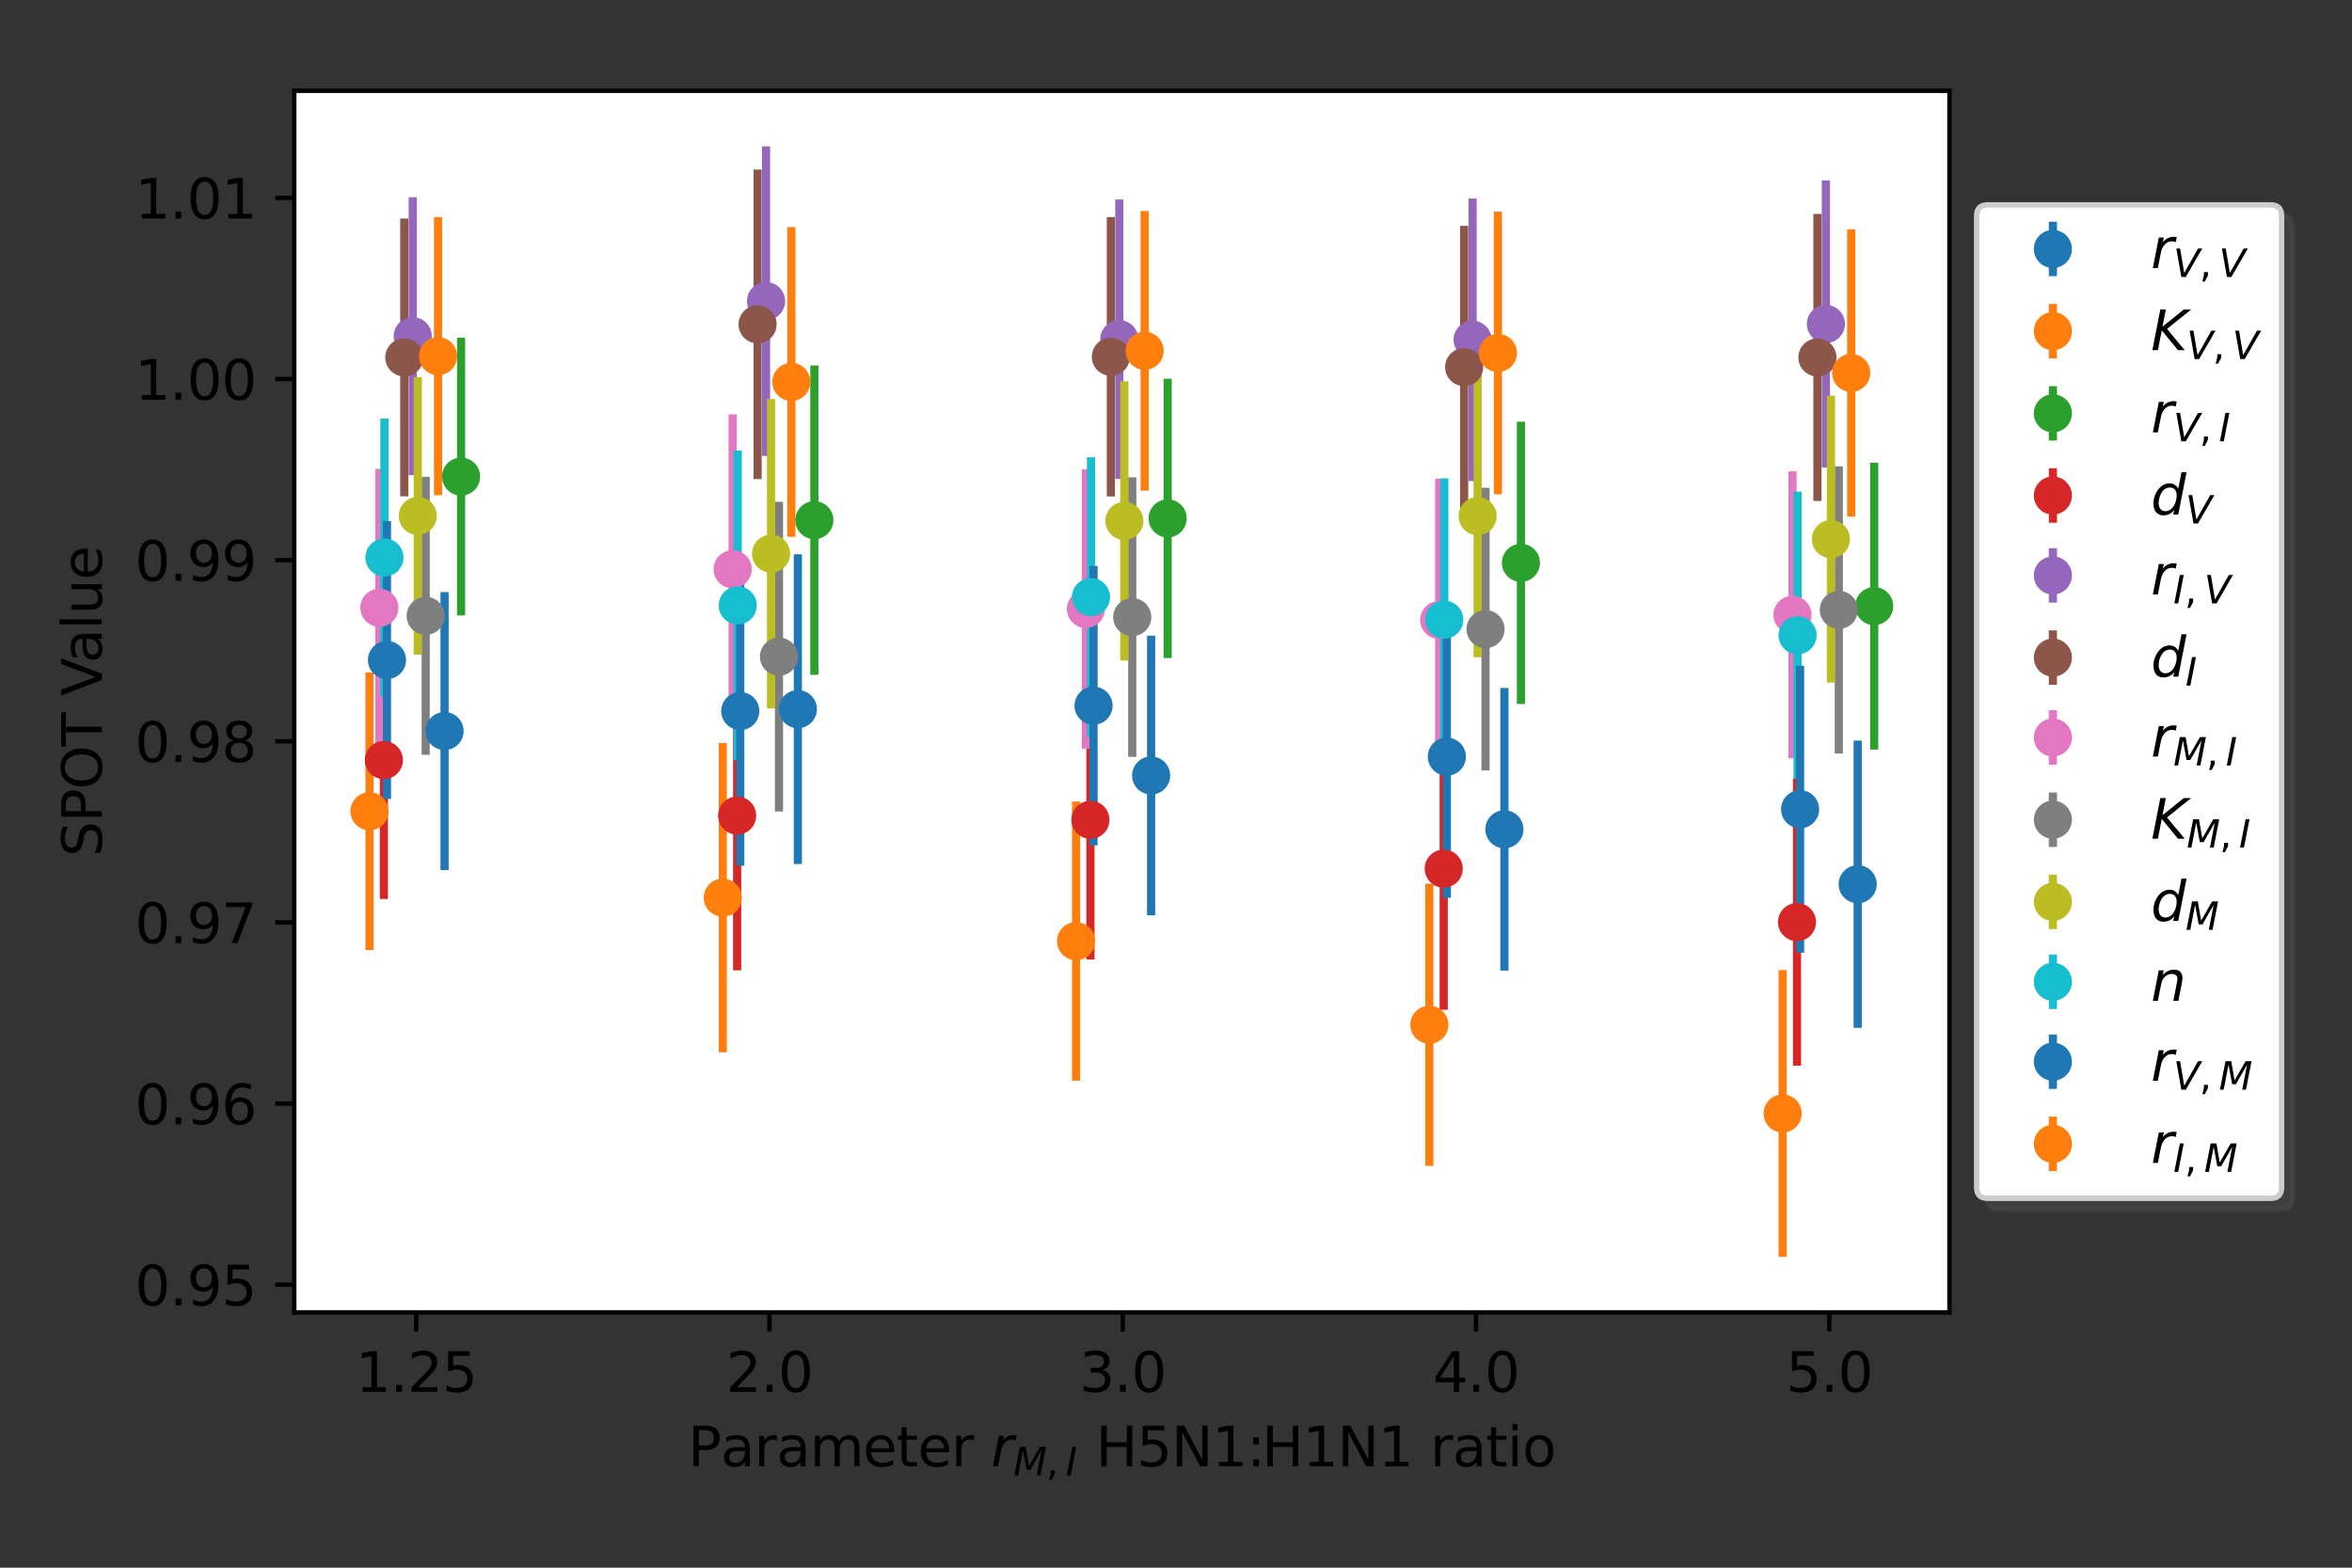 <?xml version="1.0" encoding="utf-8" standalone="no"?>
<!DOCTYPE svg PUBLIC "-//W3C//DTD SVG 1.1//EN"
  "http://www.w3.org/Graphics/SVG/1.1/DTD/svg11.dtd">
<svg xmlns:xlink="http://www.w3.org/1999/xlink" width="432pt" height="288pt" viewBox="0 0 432 288" xmlns="http://www.w3.org/2000/svg" version="1.1">
 <rect x="0" y="0" width="432" height="288" fill="#333333" stroke="none"/>
 <defs>
  <style type="text/css">*{stroke-linejoin: round; stroke-linecap: butt}</style>
 </defs>
 <g id="figure_1">
  <g id="patch_1">
   <path d="M 0 288 
L 432 288 
L 432 0 
L 0 0 
L 0 288 
z
" style="fill: none"/>
  </g>
  <g id="axes_1">
   <g id="patch_2">
    <path d="M 54.05 241.1 
L 358.062 241.1 
L 358.062 16.68 
L 54.05 16.68 
z
" style="fill: #ffffff"/>
   </g>
   <g id="matplotlib.axis_1">
    <g id="xtick_1">
     <g id="line2d_1">
      <defs>
       <path id="mbdc8508011" d="M 0 0 
L 0 3.5 
" style="stroke: #000000; stroke-width: 0.8"/>
      </defs>
      <g>
       <use xlink:href="#mbdc8508011" x="76.441" y="241.1" style="stroke: #000000; stroke-width: 0.8"/>
      </g>
     </g>
     <g id="text_1">
      <!-- 1.25 -->
      <g transform="translate(65.308 255.698)scale(0.1 -0.1)">
       <defs>
        <path id="DejaVuSans-31" d="M 794 531 
L 1825 531 
L 1825 4091 
L 703 3866 
L 703 4441 
L 1819 4666 
L 2450 4666 
L 2450 531 
L 3481 531 
L 3481 0 
L 794 0 
L 794 531 
z
" transform="scale(0.016)"/>
        <path id="DejaVuSans-2e" d="M 684 794 
L 1344 794 
L 1344 0 
L 684 0 
L 684 794 
z
" transform="scale(0.016)"/>
        <path id="DejaVuSans-32" d="M 1228 531 
L 3431 531 
L 3431 0 
L 469 0 
L 469 531 
Q 828 903 1448 1529 
Q 2069 2156 2228 2338 
Q 2531 2678 2651 2914 
Q 2772 3150 2772 3378 
Q 2772 3750 2511 3984 
Q 2250 4219 1831 4219 
Q 1534 4219 1204 4116 
Q 875 4013 500 3803 
L 500 4441 
Q 881 4594 1212 4672 
Q 1544 4750 1819 4750 
Q 2544 4750 2975 4387 
Q 3406 4025 3406 3419 
Q 3406 3131 3298 2873 
Q 3191 2616 2906 2266 
Q 2828 2175 2409 1742 
Q 1991 1309 1228 531 
z
" transform="scale(0.016)"/>
        <path id="DejaVuSans-35" d="M 691 4666 
L 3169 4666 
L 3169 4134 
L 1269 4134 
L 1269 2991 
Q 1406 3038 1543 3061 
Q 1681 3084 1819 3084 
Q 2600 3084 3056 2656 
Q 3513 2228 3513 1497 
Q 3513 744 3044 326 
Q 2575 -91 1722 -91 
Q 1428 -91 1123 -41 
Q 819 9 494 109 
L 494 744 
Q 775 591 1075 516 
Q 1375 441 1709 441 
Q 2250 441 2565 725 
Q 2881 1009 2881 1497 
Q 2881 1984 2565 2268 
Q 2250 2553 1709 2553 
Q 1456 2553 1204 2497 
Q 953 2441 691 2322 
L 691 4666 
z
" transform="scale(0.016)"/>
       </defs>
       <use xlink:href="#DejaVuSans-31"/>
       <use xlink:href="#DejaVuSans-2e" x="63.623"/>
       <use xlink:href="#DejaVuSans-32" x="95.41"/>
       <use xlink:href="#DejaVuSans-35" x="159.033"/>
      </g>
     </g>
    </g>
    <g id="xtick_2">
     <g id="line2d_2">
      <g>
       <use xlink:href="#mbdc8508011" x="141.329" y="241.1" style="stroke: #000000; stroke-width: 0.8"/>
      </g>
     </g>
     <g id="text_2">
      <!-- 2.0 -->
      <g transform="translate(133.378 255.698)scale(0.1 -0.1)">
       <defs>
        <path id="DejaVuSans-30" d="M 2034 4250 
Q 1547 4250 1301 3770 
Q 1056 3291 1056 2328 
Q 1056 1369 1301 889 
Q 1547 409 2034 409 
Q 2525 409 2770 889 
Q 3016 1369 3016 2328 
Q 3016 3291 2770 3770 
Q 2525 4250 2034 4250 
z
M 2034 4750 
Q 2819 4750 3233 4129 
Q 3647 3509 3647 2328 
Q 3647 1150 3233 529 
Q 2819 -91 2034 -91 
Q 1250 -91 836 529 
Q 422 1150 422 2328 
Q 422 3509 836 4129 
Q 1250 4750 2034 4750 
z
" transform="scale(0.016)"/>
       </defs>
       <use xlink:href="#DejaVuSans-32"/>
       <use xlink:href="#DejaVuSans-2e" x="63.623"/>
       <use xlink:href="#DejaVuSans-30" x="95.41"/>
      </g>
     </g>
    </g>
    <g id="xtick_3">
     <g id="line2d_3">
      <g>
       <use xlink:href="#mbdc8508011" x="206.218" y="241.1" style="stroke: #000000; stroke-width: 0.8"/>
      </g>
     </g>
     <g id="text_3">
      <!-- 3.0 -->
      <g transform="translate(198.267 255.698)scale(0.1 -0.1)">
       <defs>
        <path id="DejaVuSans-33" d="M 2597 2516 
Q 3050 2419 3304 2112 
Q 3559 1806 3559 1356 
Q 3559 666 3084 287 
Q 2609 -91 1734 -91 
Q 1441 -91 1130 -33 
Q 819 25 488 141 
L 488 750 
Q 750 597 1062 519 
Q 1375 441 1716 441 
Q 2309 441 2620 675 
Q 2931 909 2931 1356 
Q 2931 1769 2642 2001 
Q 2353 2234 1838 2234 
L 1294 2234 
L 1294 2753 
L 1863 2753 
Q 2328 2753 2575 2939 
Q 2822 3125 2822 3475 
Q 2822 3834 2567 4026 
Q 2313 4219 1838 4219 
Q 1578 4219 1281 4162 
Q 984 4106 628 3988 
L 628 4550 
Q 988 4650 1302 4700 
Q 1616 4750 1894 4750 
Q 2613 4750 3031 4423 
Q 3450 4097 3450 3541 
Q 3450 3153 3228 2886 
Q 3006 2619 2597 2516 
z
" transform="scale(0.016)"/>
       </defs>
       <use xlink:href="#DejaVuSans-33"/>
       <use xlink:href="#DejaVuSans-2e" x="63.623"/>
       <use xlink:href="#DejaVuSans-30" x="95.41"/>
      </g>
     </g>
    </g>
    <g id="xtick_4">
     <g id="line2d_4">
      <g>
       <use xlink:href="#mbdc8508011" x="271.107" y="241.1" style="stroke: #000000; stroke-width: 0.8"/>
      </g>
     </g>
     <g id="text_4">
      <!-- 4.0 -->
      <g transform="translate(263.155 255.698)scale(0.1 -0.1)">
       <defs>
        <path id="DejaVuSans-34" d="M 2419 4116 
L 825 1625 
L 2419 1625 
L 2419 4116 
z
M 2253 4666 
L 3047 4666 
L 3047 1625 
L 3713 1625 
L 3713 1100 
L 3047 1100 
L 3047 0 
L 2419 0 
L 2419 1100 
L 313 1100 
L 313 1709 
L 2253 4666 
z
" transform="scale(0.016)"/>
       </defs>
       <use xlink:href="#DejaVuSans-34"/>
       <use xlink:href="#DejaVuSans-2e" x="63.623"/>
       <use xlink:href="#DejaVuSans-30" x="95.41"/>
      </g>
     </g>
    </g>
    <g id="xtick_5">
     <g id="line2d_5">
      <g>
       <use xlink:href="#mbdc8508011" x="335.996" y="241.1" style="stroke: #000000; stroke-width: 0.8"/>
      </g>
     </g>
     <g id="text_5">
      <!-- 5.0 -->
      <g transform="translate(328.044 255.698)scale(0.1 -0.1)">
       <use xlink:href="#DejaVuSans-35"/>
       <use xlink:href="#DejaVuSans-2e" x="63.623"/>
       <use xlink:href="#DejaVuSans-30" x="95.41"/>
      </g>
     </g>
    </g>
    <g id="text_6">
     <!-- Parameter $r_{M,I}$ H5N1:H1N1 ratio -->
     <g transform="translate(126.356 269.378)scale(0.1 -0.1)">
      <defs>
       <path id="DejaVuSans-50" d="M 1259 4147 
L 1259 2394 
L 2053 2394 
Q 2494 2394 2734 2622 
Q 2975 2850 2975 3272 
Q 2975 3691 2734 3919 
Q 2494 4147 2053 4147 
L 1259 4147 
z
M 628 4666 
L 2053 4666 
Q 2838 4666 3239 4311 
Q 3641 3956 3641 3272 
Q 3641 2581 3239 2228 
Q 2838 1875 2053 1875 
L 1259 1875 
L 1259 0 
L 628 0 
L 628 4666 
z
" transform="scale(0.016)"/>
       <path id="DejaVuSans-61" d="M 2194 1759 
Q 1497 1759 1228 1600 
Q 959 1441 959 1056 
Q 959 750 1161 570 
Q 1363 391 1709 391 
Q 2188 391 2477 730 
Q 2766 1069 2766 1631 
L 2766 1759 
L 2194 1759 
z
M 3341 1997 
L 3341 0 
L 2766 0 
L 2766 531 
Q 2569 213 2275 61 
Q 1981 -91 1556 -91 
Q 1019 -91 701 211 
Q 384 513 384 1019 
Q 384 1609 779 1909 
Q 1175 2209 1959 2209 
L 2766 2209 
L 2766 2266 
Q 2766 2663 2505 2880 
Q 2244 3097 1772 3097 
Q 1472 3097 1187 3025 
Q 903 2953 641 2809 
L 641 3341 
Q 956 3463 1253 3523 
Q 1550 3584 1831 3584 
Q 2591 3584 2966 3190 
Q 3341 2797 3341 1997 
z
" transform="scale(0.016)"/>
       <path id="DejaVuSans-72" d="M 2631 2963 
Q 2534 3019 2420 3045 
Q 2306 3072 2169 3072 
Q 1681 3072 1420 2755 
Q 1159 2438 1159 1844 
L 1159 0 
L 581 0 
L 581 3500 
L 1159 3500 
L 1159 2956 
Q 1341 3275 1631 3429 
Q 1922 3584 2338 3584 
Q 2397 3584 2469 3576 
Q 2541 3569 2628 3553 
L 2631 2963 
z
" transform="scale(0.016)"/>
       <path id="DejaVuSans-6d" d="M 3328 2828 
Q 3544 3216 3844 3400 
Q 4144 3584 4550 3584 
Q 5097 3584 5394 3201 
Q 5691 2819 5691 2113 
L 5691 0 
L 5113 0 
L 5113 2094 
Q 5113 2597 4934 2840 
Q 4756 3084 4391 3084 
Q 3944 3084 3684 2787 
Q 3425 2491 3425 1978 
L 3425 0 
L 2847 0 
L 2847 2094 
Q 2847 2600 2669 2842 
Q 2491 3084 2119 3084 
Q 1678 3084 1418 2786 
Q 1159 2488 1159 1978 
L 1159 0 
L 581 0 
L 581 3500 
L 1159 3500 
L 1159 2956 
Q 1356 3278 1631 3431 
Q 1906 3584 2284 3584 
Q 2666 3584 2933 3390 
Q 3200 3197 3328 2828 
z
" transform="scale(0.016)"/>
       <path id="DejaVuSans-65" d="M 3597 1894 
L 3597 1613 
L 953 1613 
Q 991 1019 1311 708 
Q 1631 397 2203 397 
Q 2534 397 2845 478 
Q 3156 559 3463 722 
L 3463 178 
Q 3153 47 2828 -22 
Q 2503 -91 2169 -91 
Q 1331 -91 842 396 
Q 353 884 353 1716 
Q 353 2575 817 3079 
Q 1281 3584 2069 3584 
Q 2775 3584 3186 3129 
Q 3597 2675 3597 1894 
z
M 3022 2063 
Q 3016 2534 2758 2815 
Q 2500 3097 2075 3097 
Q 1594 3097 1305 2825 
Q 1016 2553 972 2059 
L 3022 2063 
z
" transform="scale(0.016)"/>
       <path id="DejaVuSans-74" d="M 1172 4494 
L 1172 3500 
L 2356 3500 
L 2356 3053 
L 1172 3053 
L 1172 1153 
Q 1172 725 1289 603 
Q 1406 481 1766 481 
L 2356 481 
L 2356 0 
L 1766 0 
Q 1100 0 847 248 
Q 594 497 594 1153 
L 594 3053 
L 172 3053 
L 172 3500 
L 594 3500 
L 594 4494 
L 1172 4494 
z
" transform="scale(0.016)"/>
       <path id="DejaVuSans-20" transform="scale(0.016)"/>
       <path id="DejaVuSans-Oblique-72" d="M 2853 2969 
Q 2766 3016 2653 3041 
Q 2541 3066 2413 3066 
Q 1953 3066 1609 2717 
Q 1266 2369 1153 1784 
L 800 0 
L 225 0 
L 909 3500 
L 1484 3500 
L 1375 2956 
Q 1603 3259 1920 3421 
Q 2238 3584 2597 3584 
Q 2691 3584 2781 3573 
Q 2872 3563 2963 3538 
L 2853 2969 
z
" transform="scale(0.016)"/>
       <path id="DejaVuSans-Oblique-4d" d="M 1081 4666 
L 2028 4666 
L 2572 1522 
L 4378 4666 
L 5350 4666 
L 4441 0 
L 3828 0 
L 4622 4091 
L 2791 897 
L 2175 897 
L 1581 4103 
L 788 0 
L 172 0 
L 1081 4666 
z
" transform="scale(0.016)"/>
       <path id="DejaVuSans-2c" d="M 750 794 
L 1409 794 
L 1409 256 
L 897 -744 
L 494 -744 
L 750 256 
L 750 794 
z
" transform="scale(0.016)"/>
       <path id="DejaVuSans-Oblique-49" d="M 1081 4666 
L 1716 4666 
L 806 0 
L 172 0 
L 1081 4666 
z
" transform="scale(0.016)"/>
       <path id="DejaVuSans-48" d="M 628 4666 
L 1259 4666 
L 1259 2753 
L 3553 2753 
L 3553 4666 
L 4184 4666 
L 4184 0 
L 3553 0 
L 3553 2222 
L 1259 2222 
L 1259 0 
L 628 0 
L 628 4666 
z
" transform="scale(0.016)"/>
       <path id="DejaVuSans-4e" d="M 628 4666 
L 1478 4666 
L 3547 763 
L 3547 4666 
L 4159 4666 
L 4159 0 
L 3309 0 
L 1241 3903 
L 1241 0 
L 628 0 
L 628 4666 
z
" transform="scale(0.016)"/>
       <path id="DejaVuSans-3a" d="M 750 794 
L 1409 794 
L 1409 0 
L 750 0 
L 750 794 
z
M 750 3309 
L 1409 3309 
L 1409 2516 
L 750 2516 
L 750 3309 
z
" transform="scale(0.016)"/>
       <path id="DejaVuSans-69" d="M 603 3500 
L 1178 3500 
L 1178 0 
L 603 0 
L 603 3500 
z
M 603 4863 
L 1178 4863 
L 1178 4134 
L 603 4134 
L 603 4863 
z
" transform="scale(0.016)"/>
       <path id="DejaVuSans-6f" d="M 1959 3097 
Q 1497 3097 1228 2736 
Q 959 2375 959 1747 
Q 959 1119 1226 758 
Q 1494 397 1959 397 
Q 2419 397 2687 759 
Q 2956 1122 2956 1747 
Q 2956 2369 2687 2733 
Q 2419 3097 1959 3097 
z
M 1959 3584 
Q 2709 3584 3137 3096 
Q 3566 2609 3566 1747 
Q 3566 888 3137 398 
Q 2709 -91 1959 -91 
Q 1206 -91 779 398 
Q 353 888 353 1747 
Q 353 2609 779 3096 
Q 1206 3584 1959 3584 
z
" transform="scale(0.016)"/>
      </defs>
      <use xlink:href="#DejaVuSans-50" transform="translate(0 0.016)"/>
      <use xlink:href="#DejaVuSans-61" transform="translate(60.303 0.016)"/>
      <use xlink:href="#DejaVuSans-72" transform="translate(121.582 0.016)"/>
      <use xlink:href="#DejaVuSans-61" transform="translate(162.695 0.016)"/>
      <use xlink:href="#DejaVuSans-6d" transform="translate(223.975 0.016)"/>
      <use xlink:href="#DejaVuSans-65" transform="translate(321.387 0.016)"/>
      <use xlink:href="#DejaVuSans-74" transform="translate(382.91 0.016)"/>
      <use xlink:href="#DejaVuSans-65" transform="translate(422.119 0.016)"/>
      <use xlink:href="#DejaVuSans-72" transform="translate(483.643 0.016)"/>
      <use xlink:href="#DejaVuSans-20" transform="translate(524.756 0.016)"/>
      <use xlink:href="#DejaVuSans-Oblique-72" transform="translate(556.543 0.016)"/>
      <use xlink:href="#DejaVuSans-Oblique-4d" transform="translate(597.656 -16.391)scale(0.7)"/>
      <use xlink:href="#DejaVuSans-2c" transform="translate(658.052 -16.391)scale(0.7)"/>
      <use xlink:href="#DejaVuSans-Oblique-49" transform="translate(693.94 -16.391)scale(0.7)"/>
      <use xlink:href="#DejaVuSans-20" transform="translate(717.319 0.016)"/>
      <use xlink:href="#DejaVuSans-48" transform="translate(749.106 0.016)"/>
      <use xlink:href="#DejaVuSans-35" transform="translate(824.302 0.016)"/>
      <use xlink:href="#DejaVuSans-4e" transform="translate(887.925 0.016)"/>
      <use xlink:href="#DejaVuSans-31" transform="translate(962.729 0.016)"/>
      <use xlink:href="#DejaVuSans-3a" transform="translate(1026.353 0.016)"/>
      <use xlink:href="#DejaVuSans-48" transform="translate(1054.169 0.016)"/>
      <use xlink:href="#DejaVuSans-31" transform="translate(1129.364 0.016)"/>
      <use xlink:href="#DejaVuSans-4e" transform="translate(1192.987 0.016)"/>
      <use xlink:href="#DejaVuSans-31" transform="translate(1267.792 0.016)"/>
      <use xlink:href="#DejaVuSans-20" transform="translate(1331.415 0.016)"/>
      <use xlink:href="#DejaVuSans-72" transform="translate(1363.202 0.016)"/>
      <use xlink:href="#DejaVuSans-61" transform="translate(1404.315 0.016)"/>
      <use xlink:href="#DejaVuSans-74" transform="translate(1465.595 0.016)"/>
      <use xlink:href="#DejaVuSans-69" transform="translate(1504.804 0.016)"/>
      <use xlink:href="#DejaVuSans-6f" transform="translate(1532.587 0.016)"/>
     </g>
    </g>
   </g>
   <g id="matplotlib.axis_2">
    <g id="ytick_1">
     <g id="line2d_6">
      <defs>
       <path id="m0db71c1daa" d="M 0 0 
L -3.5 0 
" style="stroke: #000000; stroke-width: 0.8"/>
      </defs>
      <g>
       <use xlink:href="#m0db71c1daa" x="54.05" y="236.018" style="stroke: #000000; stroke-width: 0.8"/>
      </g>
     </g>
     <g id="text_7">
      <!-- 0.95 -->
      <g transform="translate(24.784 239.818)scale(0.1 -0.1)">
       <defs>
        <path id="DejaVuSans-39" d="M 703 97 
L 703 672 
Q 941 559 1184 500 
Q 1428 441 1663 441 
Q 2288 441 2617 861 
Q 2947 1281 2994 2138 
Q 2813 1869 2534 1725 
Q 2256 1581 1919 1581 
Q 1219 1581 811 2004 
Q 403 2428 403 3163 
Q 403 3881 828 4315 
Q 1253 4750 1959 4750 
Q 2769 4750 3195 4129 
Q 3622 3509 3622 2328 
Q 3622 1225 3098 567 
Q 2575 -91 1691 -91 
Q 1453 -91 1209 -44 
Q 966 3 703 97 
z
M 1959 2075 
Q 2384 2075 2632 2365 
Q 2881 2656 2881 3163 
Q 2881 3666 2632 3958 
Q 2384 4250 1959 4250 
Q 1534 4250 1286 3958 
Q 1038 3666 1038 3163 
Q 1038 2656 1286 2365 
Q 1534 2075 1959 2075 
z
" transform="scale(0.016)"/>
       </defs>
       <use xlink:href="#DejaVuSans-30"/>
       <use xlink:href="#DejaVuSans-2e" x="63.623"/>
       <use xlink:href="#DejaVuSans-39" x="95.41"/>
       <use xlink:href="#DejaVuSans-35" x="159.033"/>
      </g>
     </g>
    </g>
    <g id="ytick_2">
     <g id="line2d_7">
      <g>
       <use xlink:href="#m0db71c1daa" x="54.05" y="202.739" style="stroke: #000000; stroke-width: 0.8"/>
      </g>
     </g>
     <g id="text_8">
      <!-- 0.96 -->
      <g transform="translate(24.784 206.539)scale(0.1 -0.1)">
       <defs>
        <path id="DejaVuSans-36" d="M 2113 2584 
Q 1688 2584 1439 2293 
Q 1191 2003 1191 1497 
Q 1191 994 1439 701 
Q 1688 409 2113 409 
Q 2538 409 2786 701 
Q 3034 994 3034 1497 
Q 3034 2003 2786 2293 
Q 2538 2584 2113 2584 
z
M 3366 4563 
L 3366 3988 
Q 3128 4100 2886 4159 
Q 2644 4219 2406 4219 
Q 1781 4219 1451 3797 
Q 1122 3375 1075 2522 
Q 1259 2794 1537 2939 
Q 1816 3084 2150 3084 
Q 2853 3084 3261 2657 
Q 3669 2231 3669 1497 
Q 3669 778 3244 343 
Q 2819 -91 2113 -91 
Q 1303 -91 875 529 
Q 447 1150 447 2328 
Q 447 3434 972 4092 
Q 1497 4750 2381 4750 
Q 2619 4750 2861 4703 
Q 3103 4656 3366 4563 
z
" transform="scale(0.016)"/>
       </defs>
       <use xlink:href="#DejaVuSans-30"/>
       <use xlink:href="#DejaVuSans-2e" x="63.623"/>
       <use xlink:href="#DejaVuSans-39" x="95.41"/>
       <use xlink:href="#DejaVuSans-36" x="159.033"/>
      </g>
     </g>
    </g>
    <g id="ytick_3">
     <g id="line2d_8">
      <g>
       <use xlink:href="#m0db71c1daa" x="54.05" y="169.46" style="stroke: #000000; stroke-width: 0.8"/>
      </g>
     </g>
     <g id="text_9">
      <!-- 0.97 -->
      <g transform="translate(24.784 173.26)scale(0.1 -0.1)">
       <defs>
        <path id="DejaVuSans-37" d="M 525 4666 
L 3525 4666 
L 3525 4397 
L 1831 0 
L 1172 0 
L 2766 4134 
L 525 4134 
L 525 4666 
z
" transform="scale(0.016)"/>
       </defs>
       <use xlink:href="#DejaVuSans-30"/>
       <use xlink:href="#DejaVuSans-2e" x="63.623"/>
       <use xlink:href="#DejaVuSans-39" x="95.41"/>
       <use xlink:href="#DejaVuSans-37" x="159.033"/>
      </g>
     </g>
    </g>
    <g id="ytick_4">
     <g id="line2d_9">
      <g>
       <use xlink:href="#m0db71c1daa" x="54.05" y="136.181" style="stroke: #000000; stroke-width: 0.8"/>
      </g>
     </g>
     <g id="text_10">
      <!-- 0.98 -->
      <g transform="translate(24.784 139.981)scale(0.1 -0.1)">
       <defs>
        <path id="DejaVuSans-38" d="M 2034 2216 
Q 1584 2216 1326 1975 
Q 1069 1734 1069 1313 
Q 1069 891 1326 650 
Q 1584 409 2034 409 
Q 2484 409 2743 651 
Q 3003 894 3003 1313 
Q 3003 1734 2745 1975 
Q 2488 2216 2034 2216 
z
M 1403 2484 
Q 997 2584 770 2862 
Q 544 3141 544 3541 
Q 544 4100 942 4425 
Q 1341 4750 2034 4750 
Q 2731 4750 3128 4425 
Q 3525 4100 3525 3541 
Q 3525 3141 3298 2862 
Q 3072 2584 2669 2484 
Q 3125 2378 3379 2068 
Q 3634 1759 3634 1313 
Q 3634 634 3220 271 
Q 2806 -91 2034 -91 
Q 1263 -91 848 271 
Q 434 634 434 1313 
Q 434 1759 690 2068 
Q 947 2378 1403 2484 
z
M 1172 3481 
Q 1172 3119 1398 2916 
Q 1625 2713 2034 2713 
Q 2441 2713 2670 2916 
Q 2900 3119 2900 3481 
Q 2900 3844 2670 4047 
Q 2441 4250 2034 4250 
Q 1625 4250 1398 4047 
Q 1172 3844 1172 3481 
z
" transform="scale(0.016)"/>
       </defs>
       <use xlink:href="#DejaVuSans-30"/>
       <use xlink:href="#DejaVuSans-2e" x="63.623"/>
       <use xlink:href="#DejaVuSans-39" x="95.41"/>
       <use xlink:href="#DejaVuSans-38" x="159.033"/>
      </g>
     </g>
    </g>
    <g id="ytick_5">
     <g id="line2d_10">
      <g>
       <use xlink:href="#m0db71c1daa" x="54.05" y="102.903" style="stroke: #000000; stroke-width: 0.8"/>
      </g>
     </g>
     <g id="text_11">
      <!-- 0.99 -->
      <g transform="translate(24.784 106.702)scale(0.1 -0.1)">
       <use xlink:href="#DejaVuSans-30"/>
       <use xlink:href="#DejaVuSans-2e" x="63.623"/>
       <use xlink:href="#DejaVuSans-39" x="95.41"/>
       <use xlink:href="#DejaVuSans-39" x="159.033"/>
      </g>
     </g>
    </g>
    <g id="ytick_6">
     <g id="line2d_11">
      <g>
       <use xlink:href="#m0db71c1daa" x="54.05" y="69.624" style="stroke: #000000; stroke-width: 0.8"/>
      </g>
     </g>
     <g id="text_12">
      <!-- 1.00 -->
      <g transform="translate(24.784 73.423)scale(0.1 -0.1)">
       <use xlink:href="#DejaVuSans-31"/>
       <use xlink:href="#DejaVuSans-2e" x="63.623"/>
       <use xlink:href="#DejaVuSans-30" x="95.41"/>
       <use xlink:href="#DejaVuSans-30" x="159.033"/>
      </g>
     </g>
    </g>
    <g id="ytick_7">
     <g id="line2d_12">
      <g>
       <use xlink:href="#m0db71c1daa" x="54.05" y="36.345" style="stroke: #000000; stroke-width: 0.8"/>
      </g>
     </g>
     <g id="text_13">
      <!-- 1.01 -->
      <g transform="translate(24.784 40.144)scale(0.1 -0.1)">
       <use xlink:href="#DejaVuSans-31"/>
       <use xlink:href="#DejaVuSans-2e" x="63.623"/>
       <use xlink:href="#DejaVuSans-30" x="95.41"/>
       <use xlink:href="#DejaVuSans-31" x="159.033"/>
      </g>
     </g>
    </g>
    <g id="text_14">
     <!-- SPOT Value -->
     <g transform="translate(18.705 157.389)rotate(-90)scale(0.1 -0.1)">
      <defs>
       <path id="DejaVuSans-53" d="M 3425 4513 
L 3425 3897 
Q 3066 4069 2747 4153 
Q 2428 4238 2131 4238 
Q 1616 4238 1336 4038 
Q 1056 3838 1056 3469 
Q 1056 3159 1242 3001 
Q 1428 2844 1947 2747 
L 2328 2669 
Q 3034 2534 3370 2195 
Q 3706 1856 3706 1288 
Q 3706 609 3251 259 
Q 2797 -91 1919 -91 
Q 1588 -91 1214 -16 
Q 841 59 441 206 
L 441 856 
Q 825 641 1194 531 
Q 1563 422 1919 422 
Q 2459 422 2753 634 
Q 3047 847 3047 1241 
Q 3047 1584 2836 1778 
Q 2625 1972 2144 2069 
L 1759 2144 
Q 1053 2284 737 2584 
Q 422 2884 422 3419 
Q 422 4038 858 4394 
Q 1294 4750 2059 4750 
Q 2388 4750 2728 4690 
Q 3069 4631 3425 4513 
z
" transform="scale(0.016)"/>
       <path id="DejaVuSans-4f" d="M 2522 4238 
Q 1834 4238 1429 3725 
Q 1025 3213 1025 2328 
Q 1025 1447 1429 934 
Q 1834 422 2522 422 
Q 3209 422 3611 934 
Q 4013 1447 4013 2328 
Q 4013 3213 3611 3725 
Q 3209 4238 2522 4238 
z
M 2522 4750 
Q 3503 4750 4090 4092 
Q 4678 3434 4678 2328 
Q 4678 1225 4090 567 
Q 3503 -91 2522 -91 
Q 1538 -91 948 565 
Q 359 1222 359 2328 
Q 359 3434 948 4092 
Q 1538 4750 2522 4750 
z
" transform="scale(0.016)"/>
       <path id="DejaVuSans-54" d="M -19 4666 
L 3928 4666 
L 3928 4134 
L 2272 4134 
L 2272 0 
L 1638 0 
L 1638 4134 
L -19 4134 
L -19 4666 
z
" transform="scale(0.016)"/>
       <path id="DejaVuSans-56" d="M 1831 0 
L 50 4666 
L 709 4666 
L 2188 738 
L 3669 4666 
L 4325 4666 
L 2547 0 
L 1831 0 
z
" transform="scale(0.016)"/>
       <path id="DejaVuSans-6c" d="M 603 4863 
L 1178 4863 
L 1178 0 
L 603 0 
L 603 4863 
z
" transform="scale(0.016)"/>
       <path id="DejaVuSans-75" d="M 544 1381 
L 544 3500 
L 1119 3500 
L 1119 1403 
Q 1119 906 1312 657 
Q 1506 409 1894 409 
Q 2359 409 2629 706 
Q 2900 1003 2900 1516 
L 2900 3500 
L 3475 3500 
L 3475 0 
L 2900 0 
L 2900 538 
Q 2691 219 2414 64 
Q 2138 -91 1772 -91 
Q 1169 -91 856 284 
Q 544 659 544 1381 
z
M 1991 3584 
L 1991 3584 
z
" transform="scale(0.016)"/>
      </defs>
      <use xlink:href="#DejaVuSans-53"/>
      <use xlink:href="#DejaVuSans-50" x="63.477"/>
      <use xlink:href="#DejaVuSans-4f" x="123.779"/>
      <use xlink:href="#DejaVuSans-54" x="202.49"/>
      <use xlink:href="#DejaVuSans-20" x="263.574"/>
      <use xlink:href="#DejaVuSans-56" x="295.361"/>
      <use xlink:href="#DejaVuSans-61" x="356.02"/>
      <use xlink:href="#DejaVuSans-6c" x="417.299"/>
      <use xlink:href="#DejaVuSans-75" x="445.082"/>
      <use xlink:href="#DejaVuSans-65" x="508.461"/>
     </g>
    </g>
   </g>
   <g id="LineCollection_1">
    <path d="M 81.655 159.834 
L 81.655 108.766 
" clip-path="url(#p03ef636696)" style="fill: none; stroke: #1f77b4; stroke-width: 1.5"/>
    <path d="M 146.544 158.727 
L 146.544 101.825 
" clip-path="url(#p03ef636696)" style="fill: none; stroke: #1f77b4; stroke-width: 1.5"/>
    <path d="M 211.432 168.151 
L 211.432 116.784 
" clip-path="url(#p03ef636696)" style="fill: none; stroke: #1f77b4; stroke-width: 1.5"/>
    <path d="M 276.321 178.308 
L 276.321 126.386 
" clip-path="url(#p03ef636696)" style="fill: none; stroke: #1f77b4; stroke-width: 1.5"/>
    <path d="M 341.21 188.823 
L 341.21 136.056 
" clip-path="url(#p03ef636696)" style="fill: none; stroke: #1f77b4; stroke-width: 1.5"/>
   </g>
   <g id="LineCollection_2">
    <path d="M 67.869 174.529 
L 67.869 123.541 
" clip-path="url(#p03ef636696)" style="fill: none; stroke: #ff7f0e; stroke-width: 1.5"/>
    <path d="M 132.757 193.315 
L 132.757 136.501 
" clip-path="url(#p03ef636696)" style="fill: none; stroke: #ff7f0e; stroke-width: 1.5"/>
    <path d="M 197.646 198.538 
L 197.646 147.251 
" clip-path="url(#p03ef636696)" style="fill: none; stroke: #ff7f0e; stroke-width: 1.5"/>
    <path d="M 262.535 214.176 
L 262.535 162.334 
" clip-path="url(#p03ef636696)" style="fill: none; stroke: #ff7f0e; stroke-width: 1.5"/>
    <path d="M 327.424 230.899 
L 327.424 178.215 
" clip-path="url(#p03ef636696)" style="fill: none; stroke: #ff7f0e; stroke-width: 1.5"/>
   </g>
   <g id="LineCollection_3">
    <path d="M 84.688 113.06 
L 84.688 62.05 
" clip-path="url(#p03ef636696)" style="fill: none; stroke: #2ca02c; stroke-width: 1.5"/>
    <path d="M 149.577 123.979 
L 149.577 67.141 
" clip-path="url(#p03ef636696)" style="fill: none; stroke: #2ca02c; stroke-width: 1.5"/>
    <path d="M 214.466 120.887 
L 214.466 69.579 
" clip-path="url(#p03ef636696)" style="fill: none; stroke: #2ca02c; stroke-width: 1.5"/>
    <path d="M 279.354 129.33 
L 279.354 77.467 
" clip-path="url(#p03ef636696)" style="fill: none; stroke: #2ca02c; stroke-width: 1.5"/>
    <path d="M 344.243 137.698 
L 344.243 84.994 
" clip-path="url(#p03ef636696)" style="fill: none; stroke: #2ca02c; stroke-width: 1.5"/>
   </g>
   <g id="LineCollection_4">
    <path d="M 70.506 165.148 
L 70.506 114.117 
" clip-path="url(#p03ef636696)" style="fill: none; stroke: #d62728; stroke-width: 1.5"/>
    <path d="M 135.394 178.261 
L 135.394 121.399 
" clip-path="url(#p03ef636696)" style="fill: none; stroke: #d62728; stroke-width: 1.5"/>
    <path d="M 200.283 176.277 
L 200.283 124.946 
" clip-path="url(#p03ef636696)" style="fill: none; stroke: #d62728; stroke-width: 1.5"/>
    <path d="M 265.172 185.522 
L 265.172 133.636 
" clip-path="url(#p03ef636696)" style="fill: none; stroke: #d62728; stroke-width: 1.5"/>
    <path d="M 330.06 195.766 
L 330.06 143.035 
" clip-path="url(#p03ef636696)" style="fill: none; stroke: #d62728; stroke-width: 1.5"/>
   </g>
   <g id="LineCollection_5">
    <path d="M 75.813 87.287 
L 75.813 36.24 
" clip-path="url(#p03ef636696)" style="fill: none; stroke: #9467bd; stroke-width: 1.5"/>
    <path d="M 140.702 83.759 
L 140.702 26.881 
" clip-path="url(#p03ef636696)" style="fill: none; stroke: #9467bd; stroke-width: 1.5"/>
    <path d="M 205.591 87.988 
L 205.591 36.643 
" clip-path="url(#p03ef636696)" style="fill: none; stroke: #9467bd; stroke-width: 1.5"/>
    <path d="M 270.48 88.368 
L 270.48 36.468 
" clip-path="url(#p03ef636696)" style="fill: none; stroke: #9467bd; stroke-width: 1.5"/>
    <path d="M 335.368 85.887 
L 335.368 33.144 
" clip-path="url(#p03ef636696)" style="fill: none; stroke: #9467bd; stroke-width: 1.5"/>
   </g>
   <g id="LineCollection_6">
    <path d="M 74.258 91.176 
L 74.258 40.149 
" clip-path="url(#p03ef636696)" style="fill: none; stroke: #8c564b; stroke-width: 1.5"/>
    <path d="M 139.147 88.01 
L 139.147 31.152 
" clip-path="url(#p03ef636696)" style="fill: none; stroke: #8c564b; stroke-width: 1.5"/>
    <path d="M 204.036 91.206 
L 204.036 39.88 
" clip-path="url(#p03ef636696)" style="fill: none; stroke: #8c564b; stroke-width: 1.5"/>
    <path d="M 268.924 93.381 
L 268.924 41.5 
" clip-path="url(#p03ef636696)" style="fill: none; stroke: #8c564b; stroke-width: 1.5"/>
    <path d="M 333.813 92.032 
L 333.813 39.306 
" clip-path="url(#p03ef636696)" style="fill: none; stroke: #8c564b; stroke-width: 1.5"/>
   </g>
   <g id="LineCollection_7">
    <path d="M 69.679 137.167 
L 69.679 86.135 
" clip-path="url(#p03ef636696)" style="fill: none; stroke: #e377c2; stroke-width: 1.5"/>
    <path d="M 134.568 132.998 
L 134.568 76.136 
" clip-path="url(#p03ef636696)" style="fill: none; stroke: #e377c2; stroke-width: 1.5"/>
    <path d="M 199.456 137.539 
L 199.456 86.209 
" clip-path="url(#p03ef636696)" style="fill: none; stroke: #e377c2; stroke-width: 1.5"/>
    <path d="M 264.345 139.843 
L 264.345 87.958 
" clip-path="url(#p03ef636696)" style="fill: none; stroke: #e377c2; stroke-width: 1.5"/>
    <path d="M 329.234 139.314 
L 329.234 86.584 
" clip-path="url(#p03ef636696)" style="fill: none; stroke: #e377c2; stroke-width: 1.5"/>
   </g>
   <g id="LineCollection_8">
    <path d="M 78.187 138.666 
L 78.187 87.602 
" clip-path="url(#p03ef636696)" style="fill: none; stroke: #7f7f7f; stroke-width: 1.5"/>
    <path d="M 143.076 149.077 
L 143.076 92.179 
" clip-path="url(#p03ef636696)" style="fill: none; stroke: #7f7f7f; stroke-width: 1.5"/>
    <path d="M 207.964 139.051 
L 207.964 87.688 
" clip-path="url(#p03ef636696)" style="fill: none; stroke: #7f7f7f; stroke-width: 1.5"/>
    <path d="M 272.853 141.534 
L 272.853 89.616 
" clip-path="url(#p03ef636696)" style="fill: none; stroke: #7f7f7f; stroke-width: 1.5"/>
    <path d="M 337.742 138.423 
L 337.742 85.658 
" clip-path="url(#p03ef636696)" style="fill: none; stroke: #7f7f7f; stroke-width: 1.5"/>
   </g>
   <g id="LineCollection_9">
    <path d="M 76.736 120.28 
L 76.736 69.266 
" clip-path="url(#p03ef636696)" style="fill: none; stroke: #bcbd22; stroke-width: 1.5"/>
    <path d="M 141.624 130.141 
L 141.624 73.298 
" clip-path="url(#p03ef636696)" style="fill: none; stroke: #bcbd22; stroke-width: 1.5"/>
    <path d="M 206.513 121.352 
L 206.513 70.039 
" clip-path="url(#p03ef636696)" style="fill: none; stroke: #bcbd22; stroke-width: 1.5"/>
    <path d="M 271.402 120.75 
L 271.402 68.882 
" clip-path="url(#p03ef636696)" style="fill: none; stroke: #bcbd22; stroke-width: 1.5"/>
    <path d="M 336.29 125.399 
L 336.29 72.686 
" clip-path="url(#p03ef636696)" style="fill: none; stroke: #bcbd22; stroke-width: 1.5"/>
   </g>
   <g id="LineCollection_10">
    <path d="M 70.612 127.96 
L 70.612 76.88 
" clip-path="url(#p03ef636696)" style="fill: none; stroke: #17becf; stroke-width: 1.5"/>
    <path d="M 135.501 139.678 
L 135.501 82.761 
" clip-path="url(#p03ef636696)" style="fill: none; stroke: #17becf; stroke-width: 1.5"/>
    <path d="M 200.39 135.385 
L 200.39 84.005 
" clip-path="url(#p03ef636696)" style="fill: none; stroke: #17becf; stroke-width: 1.5"/>
    <path d="M 265.278 139.814 
L 265.278 87.878 
" clip-path="url(#p03ef636696)" style="fill: none; stroke: #17becf; stroke-width: 1.5"/>
    <path d="M 330.167 143.098 
L 330.167 90.32 
" clip-path="url(#p03ef636696)" style="fill: none; stroke: #17becf; stroke-width: 1.5"/>
   </g>
   <g id="LineCollection_11">
    <path d="M 71.077 146.764 
L 71.077 95.744 
" clip-path="url(#p03ef636696)" style="fill: none; stroke: #1f77b4; stroke-width: 1.5"/>
    <path d="M 135.966 159.053 
L 135.966 102.205 
" clip-path="url(#p03ef636696)" style="fill: none; stroke: #1f77b4; stroke-width: 1.5"/>
    <path d="M 200.855 155.298 
L 200.855 103.98 
" clip-path="url(#p03ef636696)" style="fill: none; stroke: #1f77b4; stroke-width: 1.5"/>
    <path d="M 265.744 164.939 
L 265.744 113.065 
" clip-path="url(#p03ef636696)" style="fill: none; stroke: #1f77b4; stroke-width: 1.5"/>
    <path d="M 330.632 175.026 
L 330.632 122.309 
" clip-path="url(#p03ef636696)" style="fill: none; stroke: #1f77b4; stroke-width: 1.5"/>
   </g>
   <g id="LineCollection_12">
    <path d="M 80.462 90.97 
L 80.462 39.898 
" clip-path="url(#p03ef636696)" style="fill: none; stroke: #ff7f0e; stroke-width: 1.5"/>
    <path d="M 145.351 98.62 
L 145.351 41.713 
" clip-path="url(#p03ef636696)" style="fill: none; stroke: #ff7f0e; stroke-width: 1.5"/>
    <path d="M 210.24 90.13 
L 210.24 38.759 
" clip-path="url(#p03ef636696)" style="fill: none; stroke: #ff7f0e; stroke-width: 1.5"/>
    <path d="M 275.129 90.803 
L 275.129 38.876 
" clip-path="url(#p03ef636696)" style="fill: none; stroke: #ff7f0e; stroke-width: 1.5"/>
    <path d="M 340.017 94.891 
L 340.017 42.121 
" clip-path="url(#p03ef636696)" style="fill: none; stroke: #ff7f0e; stroke-width: 1.5"/>
   </g>
   <g id="line2d_13">
    <defs>
     <path id="m66329b7a4d" d="M 0 3 
C 0.796 3 1.559 2.684 2.121 2.121 
C 2.684 1.559 3 0.796 3 0 
C 3 -0.796 2.684 -1.559 2.121 -2.121 
C 1.559 -2.684 0.796 -3 0 -3 
C -0.796 -3 -1.559 -2.684 -2.121 -2.121 
C -2.684 -1.559 -3 -0.796 -3 0 
C -3 0.796 -2.684 1.559 -2.121 2.121 
C -1.559 2.684 -0.796 3 0 3 
z
" style="stroke: #1f77b4"/>
    </defs>
    <g clip-path="url(#p03ef636696)">
     <use xlink:href="#m66329b7a4d" x="81.655" y="134.3" style="fill: #1f77b4; stroke: #1f77b4"/>
     <use xlink:href="#m66329b7a4d" x="146.544" y="130.276" style="fill: #1f77b4; stroke: #1f77b4"/>
     <use xlink:href="#m66329b7a4d" x="211.432" y="142.468" style="fill: #1f77b4; stroke: #1f77b4"/>
     <use xlink:href="#m66329b7a4d" x="276.321" y="152.347" style="fill: #1f77b4; stroke: #1f77b4"/>
     <use xlink:href="#m66329b7a4d" x="341.21" y="162.439" style="fill: #1f77b4; stroke: #1f77b4"/>
    </g>
   </g>
   <g id="line2d_14">
    <defs>
     <path id="m8f939eb6cb" d="M 0 3 
C 0.796 3 1.559 2.684 2.121 2.121 
C 2.684 1.559 3 0.796 3 0 
C 3 -0.796 2.684 -1.559 2.121 -2.121 
C 1.559 -2.684 0.796 -3 0 -3 
C -0.796 -3 -1.559 -2.684 -2.121 -2.121 
C -2.684 -1.559 -3 -0.796 -3 0 
C -3 0.796 -2.684 1.559 -2.121 2.121 
C -1.559 2.684 -0.796 3 0 3 
z
" style="stroke: #ff7f0e"/>
    </defs>
    <g clip-path="url(#p03ef636696)">
     <use xlink:href="#m8f939eb6cb" x="67.869" y="149.035" style="fill: #ff7f0e; stroke: #ff7f0e"/>
     <use xlink:href="#m8f939eb6cb" x="132.757" y="164.908" style="fill: #ff7f0e; stroke: #ff7f0e"/>
     <use xlink:href="#m8f939eb6cb" x="197.646" y="172.895" style="fill: #ff7f0e; stroke: #ff7f0e"/>
     <use xlink:href="#m8f939eb6cb" x="262.535" y="188.255" style="fill: #ff7f0e; stroke: #ff7f0e"/>
     <use xlink:href="#m8f939eb6cb" x="327.424" y="204.557" style="fill: #ff7f0e; stroke: #ff7f0e"/>
    </g>
   </g>
   <g id="line2d_15">
    <defs>
     <path id="m264efa5549" d="M 0 3 
C 0.796 3 1.559 2.684 2.121 2.121 
C 2.684 1.559 3 0.796 3 0 
C 3 -0.796 2.684 -1.559 2.121 -2.121 
C 1.559 -2.684 0.796 -3 0 -3 
C -0.796 -3 -1.559 -2.684 -2.121 -2.121 
C -2.684 -1.559 -3 -0.796 -3 0 
C -3 0.796 -2.684 1.559 -2.121 2.121 
C -1.559 2.684 -0.796 3 0 3 
z
" style="stroke: #2ca02c"/>
    </defs>
    <g clip-path="url(#p03ef636696)">
     <use xlink:href="#m264efa5549" x="84.688" y="87.555" style="fill: #2ca02c; stroke: #2ca02c"/>
     <use xlink:href="#m264efa5549" x="149.577" y="95.56" style="fill: #2ca02c; stroke: #2ca02c"/>
     <use xlink:href="#m264efa5549" x="214.466" y="95.233" style="fill: #2ca02c; stroke: #2ca02c"/>
     <use xlink:href="#m264efa5549" x="279.354" y="103.399" style="fill: #2ca02c; stroke: #2ca02c"/>
     <use xlink:href="#m264efa5549" x="344.243" y="111.346" style="fill: #2ca02c; stroke: #2ca02c"/>
    </g>
   </g>
   <g id="line2d_16">
    <defs>
     <path id="ma55b5e7a0b" d="M 0 3 
C 0.796 3 1.559 2.684 2.121 2.121 
C 2.684 1.559 3 0.796 3 0 
C 3 -0.796 2.684 -1.559 2.121 -2.121 
C 1.559 -2.684 0.796 -3 0 -3 
C -0.796 -3 -1.559 -2.684 -2.121 -2.121 
C -2.684 -1.559 -3 -0.796 -3 0 
C -3 0.796 -2.684 1.559 -2.121 2.121 
C -1.559 2.684 -0.796 3 0 3 
z
" style="stroke: #d62728"/>
    </defs>
    <g clip-path="url(#p03ef636696)">
     <use xlink:href="#ma55b5e7a0b" x="70.506" y="139.633" style="fill: #d62728; stroke: #d62728"/>
     <use xlink:href="#ma55b5e7a0b" x="135.394" y="149.83" style="fill: #d62728; stroke: #d62728"/>
     <use xlink:href="#ma55b5e7a0b" x="200.283" y="150.611" style="fill: #d62728; stroke: #d62728"/>
     <use xlink:href="#ma55b5e7a0b" x="265.172" y="159.579" style="fill: #d62728; stroke: #d62728"/>
     <use xlink:href="#ma55b5e7a0b" x="330.06" y="169.401" style="fill: #d62728; stroke: #d62728"/>
    </g>
   </g>
   <g id="line2d_17">
    <defs>
     <path id="ma17b908f72" d="M 0 3 
C 0.796 3 1.559 2.684 2.121 2.121 
C 2.684 1.559 3 0.796 3 0 
C 3 -0.796 2.684 -1.559 2.121 -2.121 
C 1.559 -2.684 0.796 -3 0 -3 
C -0.796 -3 -1.559 -2.684 -2.121 -2.121 
C -2.684 -1.559 -3 -0.796 -3 0 
C -3 0.796 -2.684 1.559 -2.121 2.121 
C -1.559 2.684 -0.796 3 0 3 
z
" style="stroke: #9467bd"/>
    </defs>
    <g clip-path="url(#p03ef636696)">
     <use xlink:href="#ma17b908f72" x="75.813" y="61.763" style="fill: #9467bd; stroke: #9467bd"/>
     <use xlink:href="#ma17b908f72" x="140.702" y="55.32" style="fill: #9467bd; stroke: #9467bd"/>
     <use xlink:href="#ma17b908f72" x="205.591" y="62.316" style="fill: #9467bd; stroke: #9467bd"/>
     <use xlink:href="#ma17b908f72" x="270.48" y="62.418" style="fill: #9467bd; stroke: #9467bd"/>
     <use xlink:href="#ma17b908f72" x="335.368" y="59.516" style="fill: #9467bd; stroke: #9467bd"/>
    </g>
   </g>
   <g id="line2d_18">
    <defs>
     <path id="m3d913a9355" d="M 0 3 
C 0.796 3 1.559 2.684 2.121 2.121 
C 2.684 1.559 3 0.796 3 0 
C 3 -0.796 2.684 -1.559 2.121 -2.121 
C 1.559 -2.684 0.796 -3 0 -3 
C -0.796 -3 -1.559 -2.684 -2.121 -2.121 
C -2.684 -1.559 -3 -0.796 -3 0 
C -3 0.796 -2.684 1.559 -2.121 2.121 
C -1.559 2.684 -0.796 3 0 3 
z
" style="stroke: #8c564b"/>
    </defs>
    <g clip-path="url(#p03ef636696)">
     <use xlink:href="#m3d913a9355" x="74.258" y="65.663" style="fill: #8c564b; stroke: #8c564b"/>
     <use xlink:href="#m3d913a9355" x="139.147" y="59.581" style="fill: #8c564b; stroke: #8c564b"/>
     <use xlink:href="#m3d913a9355" x="204.036" y="65.543" style="fill: #8c564b; stroke: #8c564b"/>
     <use xlink:href="#m3d913a9355" x="268.924" y="67.44" style="fill: #8c564b; stroke: #8c564b"/>
     <use xlink:href="#m3d913a9355" x="333.813" y="65.669" style="fill: #8c564b; stroke: #8c564b"/>
    </g>
   </g>
   <g id="line2d_19">
    <defs>
     <path id="ma89ae2b8ff" d="M 0 3 
C 0.796 3 1.559 2.684 2.121 2.121 
C 2.684 1.559 3 0.796 3 0 
C 3 -0.796 2.684 -1.559 2.121 -2.121 
C 1.559 -2.684 0.796 -3 0 -3 
C -0.796 -3 -1.559 -2.684 -2.121 -2.121 
C -2.684 -1.559 -3 -0.796 -3 0 
C -3 0.796 -2.684 1.559 -2.121 2.121 
C -1.559 2.684 -0.796 3 0 3 
z
" style="stroke: #e377c2"/>
    </defs>
    <g clip-path="url(#p03ef636696)">
     <use xlink:href="#ma89ae2b8ff" x="69.679" y="111.651" style="fill: #e377c2; stroke: #e377c2"/>
     <use xlink:href="#ma89ae2b8ff" x="134.568" y="104.567" style="fill: #e377c2; stroke: #e377c2"/>
     <use xlink:href="#ma89ae2b8ff" x="199.456" y="111.874" style="fill: #e377c2; stroke: #e377c2"/>
     <use xlink:href="#ma89ae2b8ff" x="264.345" y="113.901" style="fill: #e377c2; stroke: #e377c2"/>
     <use xlink:href="#ma89ae2b8ff" x="329.234" y="112.949" style="fill: #e377c2; stroke: #e377c2"/>
    </g>
   </g>
   <g id="line2d_20">
    <defs>
     <path id="mc9b4d535bc" d="M 0 3 
C 0.796 3 1.559 2.684 2.121 2.121 
C 2.684 1.559 3 0.796 3 0 
C 3 -0.796 2.684 -1.559 2.121 -2.121 
C 1.559 -2.684 0.796 -3 0 -3 
C -0.796 -3 -1.559 -2.684 -2.121 -2.121 
C -2.684 -1.559 -3 -0.796 -3 0 
C -3 0.796 -2.684 1.559 -2.121 2.121 
C -1.559 2.684 -0.796 3 0 3 
z
" style="stroke: #7f7f7f"/>
    </defs>
    <g clip-path="url(#p03ef636696)">
     <use xlink:href="#mc9b4d535bc" x="78.187" y="113.134" style="fill: #7f7f7f; stroke: #7f7f7f"/>
     <use xlink:href="#mc9b4d535bc" x="143.076" y="120.628" style="fill: #7f7f7f; stroke: #7f7f7f"/>
     <use xlink:href="#mc9b4d535bc" x="207.964" y="113.37" style="fill: #7f7f7f; stroke: #7f7f7f"/>
     <use xlink:href="#mc9b4d535bc" x="272.853" y="115.575" style="fill: #7f7f7f; stroke: #7f7f7f"/>
     <use xlink:href="#mc9b4d535bc" x="337.742" y="112.04" style="fill: #7f7f7f; stroke: #7f7f7f"/>
    </g>
   </g>
   <g id="line2d_21">
    <defs>
     <path id="m730327fcaa" d="M 0 3 
C 0.796 3 1.559 2.684 2.121 2.121 
C 2.684 1.559 3 0.796 3 0 
C 3 -0.796 2.684 -1.559 2.121 -2.121 
C 1.559 -2.684 0.796 -3 0 -3 
C -0.796 -3 -1.559 -2.684 -2.121 -2.121 
C -2.684 -1.559 -3 -0.796 -3 0 
C -3 0.796 -2.684 1.559 -2.121 2.121 
C -1.559 2.684 -0.796 3 0 3 
z
" style="stroke: #bcbd22"/>
    </defs>
    <g clip-path="url(#p03ef636696)">
     <use xlink:href="#m730327fcaa" x="76.736" y="94.773" style="fill: #bcbd22; stroke: #bcbd22"/>
     <use xlink:href="#m730327fcaa" x="141.624" y="101.719" style="fill: #bcbd22; stroke: #bcbd22"/>
     <use xlink:href="#m730327fcaa" x="206.513" y="95.695" style="fill: #bcbd22; stroke: #bcbd22"/>
     <use xlink:href="#m730327fcaa" x="271.402" y="94.816" style="fill: #bcbd22; stroke: #bcbd22"/>
     <use xlink:href="#m730327fcaa" x="336.29" y="99.043" style="fill: #bcbd22; stroke: #bcbd22"/>
    </g>
   </g>
   <g id="line2d_22">
    <defs>
     <path id="m85c180398f" d="M 0 3 
C 0.796 3 1.559 2.684 2.121 2.121 
C 2.684 1.559 3 0.796 3 0 
C 3 -0.796 2.684 -1.559 2.121 -2.121 
C 1.559 -2.684 0.796 -3 0 -3 
C -0.796 -3 -1.559 -2.684 -2.121 -2.121 
C -2.684 -1.559 -3 -0.796 -3 0 
C -3 0.796 -2.684 1.559 -2.121 2.121 
C -1.559 2.684 -0.796 3 0 3 
z
" style="stroke: #17becf"/>
    </defs>
    <g clip-path="url(#p03ef636696)">
     <use xlink:href="#m85c180398f" x="70.612" y="102.42" style="fill: #17becf; stroke: #17becf"/>
     <use xlink:href="#m85c180398f" x="135.501" y="111.219" style="fill: #17becf; stroke: #17becf"/>
     <use xlink:href="#m85c180398f" x="200.39" y="109.695" style="fill: #17becf; stroke: #17becf"/>
     <use xlink:href="#m85c180398f" x="265.278" y="113.846" style="fill: #17becf; stroke: #17becf"/>
     <use xlink:href="#m85c180398f" x="330.167" y="116.709" style="fill: #17becf; stroke: #17becf"/>
    </g>
   </g>
   <g id="line2d_23">
    <g clip-path="url(#p03ef636696)">
     <use xlink:href="#m66329b7a4d" x="71.077" y="121.254" style="fill: #1f77b4; stroke: #1f77b4"/>
     <use xlink:href="#m66329b7a4d" x="135.966" y="130.629" style="fill: #1f77b4; stroke: #1f77b4"/>
     <use xlink:href="#m66329b7a4d" x="200.855" y="129.639" style="fill: #1f77b4; stroke: #1f77b4"/>
     <use xlink:href="#m66329b7a4d" x="265.744" y="139.002" style="fill: #1f77b4; stroke: #1f77b4"/>
     <use xlink:href="#m66329b7a4d" x="330.632" y="148.667" style="fill: #1f77b4; stroke: #1f77b4"/>
    </g>
   </g>
   <g id="line2d_24">
    <g clip-path="url(#p03ef636696)">
     <use xlink:href="#m8f939eb6cb" x="80.462" y="65.434" style="fill: #ff7f0e; stroke: #ff7f0e"/>
     <use xlink:href="#m8f939eb6cb" x="145.351" y="70.167" style="fill: #ff7f0e; stroke: #ff7f0e"/>
     <use xlink:href="#m8f939eb6cb" x="210.24" y="64.444" style="fill: #ff7f0e; stroke: #ff7f0e"/>
     <use xlink:href="#m8f939eb6cb" x="275.129" y="64.839" style="fill: #ff7f0e; stroke: #ff7f0e"/>
     <use xlink:href="#m8f939eb6cb" x="340.017" y="68.506" style="fill: #ff7f0e; stroke: #ff7f0e"/>
    </g>
   </g>
   <g id="patch_3">
    <path d="M 54.05 241.1 
L 54.05 16.68 
" style="fill: none; stroke: #000000; stroke-width: 0.8; stroke-linejoin: miter; stroke-linecap: square"/>
   </g>
   <g id="patch_4">
    <path d="M 358.062 241.1 
L 358.062 16.68 
" style="fill: none; stroke: #000000; stroke-width: 0.8; stroke-linejoin: miter; stroke-linecap: square"/>
   </g>
   <g id="patch_5">
    <path d="M 54.05 241.1 
L 358.062 241.1 
" style="fill: none; stroke: #000000; stroke-width: 0.8; stroke-linejoin: miter; stroke-linecap: square"/>
   </g>
   <g id="patch_6">
    <path d="M 54.05 16.68 
L 358.062 16.68 
" style="fill: none; stroke: #000000; stroke-width: 0.8; stroke-linejoin: miter; stroke-linecap: square"/>
   </g>
   <g id="legend_1">
    <g id="patch_7">
     <path d="M 367.062 222.14 
L 419.062 222.14 
Q 421.062 222.14 421.062 220.14 
L 421.062 41.64 
Q 421.062 39.64 419.062 39.64 
L 367.062 39.64 
Q 365.062 39.64 365.062 41.64 
L 365.062 220.14 
Q 365.062 222.14 367.062 222.14 
z
" style="fill: #4c4c4c; opacity: 0.5; stroke: #4c4c4c; stroke-linejoin: miter"/>
    </g>
    <g id="patch_8">
     <path d="M 365.062 220.14 
L 417.062 220.14 
Q 419.062 220.14 419.062 218.14 
L 419.062 39.64 
Q 419.062 37.64 417.062 37.64 
L 365.062 37.64 
Q 363.062 37.64 363.062 39.64 
L 363.062 218.14 
Q 363.062 220.14 365.062 220.14 
z
" style="fill: #ffffff; stroke: #cccccc; stroke-linejoin: miter"/>
    </g>
    <g id="LineCollection_13">
     <path d="M 377.062 50.738 
L 377.062 40.738 
" style="fill: none; stroke: #1f77b4; stroke-width: 1.5"/>
    </g>
    <g id="line2d_25"/>
    <g id="line2d_26">
     <g>
      <use xlink:href="#m66329b7a4d" x="377.062" y="45.738" style="fill: #1f77b4; stroke: #1f77b4"/>
     </g>
    </g>
    <g id="text_15">
     <!-- $r_{V,V}$ -->
     <g transform="translate(395.062 49.238)scale(0.1 -0.1)">
      <defs>
       <path id="DejaVuSans-Oblique-56" d="M 1319 0 
L 500 4666 
L 1119 4666 
L 1797 653 
L 4063 4666 
L 4750 4666 
L 2053 0 
L 1319 0 
z
" transform="scale(0.016)"/>
      </defs>
      <use xlink:href="#DejaVuSans-Oblique-72"/>
      <use xlink:href="#DejaVuSans-Oblique-56" transform="translate(41.113 -16.406)scale(0.7)"/>
      <use xlink:href="#DejaVuSans-2c" transform="translate(88.999 -16.406)scale(0.7)"/>
      <use xlink:href="#DejaVuSans-Oblique-56" transform="translate(124.888 -16.406)scale(0.7)"/>
     </g>
    </g>
    <g id="LineCollection_14">
     <path d="M 377.062 65.837 
L 377.062 55.837 
" style="fill: none; stroke: #ff7f0e; stroke-width: 1.5"/>
    </g>
    <g id="line2d_27"/>
    <g id="line2d_28">
     <g>
      <use xlink:href="#m8f939eb6cb" x="377.062" y="60.837" style="fill: #ff7f0e; stroke: #ff7f0e"/>
     </g>
    </g>
    <g id="text_16">
     <!-- $K_{V,V}$ -->
     <g transform="translate(395.062 64.337)scale(0.1 -0.1)">
      <defs>
       <path id="DejaVuSans-Oblique-4b" d="M 1081 4666 
L 1716 4666 
L 1331 2700 
L 3781 4666 
L 4622 4666 
L 1850 2438 
L 3878 0 
L 3109 0 
L 1247 2272 
L 806 0 
L 172 0 
L 1081 4666 
z
" transform="scale(0.016)"/>
      </defs>
      <use xlink:href="#DejaVuSans-Oblique-4b" transform="translate(0 0.094)"/>
      <use xlink:href="#DejaVuSans-Oblique-56" transform="translate(65.576 -16.312)scale(0.7)"/>
      <use xlink:href="#DejaVuSans-2c" transform="translate(113.462 -16.312)scale(0.7)"/>
      <use xlink:href="#DejaVuSans-Oblique-56" transform="translate(149.351 -16.312)scale(0.7)"/>
     </g>
    </g>
    <g id="LineCollection_15">
     <path d="M 377.062 80.935 
L 377.062 70.935 
" style="fill: none; stroke: #2ca02c; stroke-width: 1.5"/>
    </g>
    <g id="line2d_29"/>
    <g id="line2d_30">
     <g>
      <use xlink:href="#m264efa5549" x="377.062" y="75.935" style="fill: #2ca02c; stroke: #2ca02c"/>
     </g>
    </g>
    <g id="text_17">
     <!-- $r_{V,I}$ -->
     <g transform="translate(395.062 79.435)scale(0.1 -0.1)">
      <use xlink:href="#DejaVuSans-Oblique-72"/>
      <use xlink:href="#DejaVuSans-Oblique-56" transform="translate(41.113 -16.406)scale(0.7)"/>
      <use xlink:href="#DejaVuSans-2c" transform="translate(88.999 -16.406)scale(0.7)"/>
      <use xlink:href="#DejaVuSans-Oblique-49" transform="translate(124.888 -16.406)scale(0.7)"/>
     </g>
    </g>
    <g id="LineCollection_16">
     <path d="M 377.062 96.034 
L 377.062 86.034 
" style="fill: none; stroke: #d62728; stroke-width: 1.5"/>
    </g>
    <g id="line2d_31"/>
    <g id="line2d_32">
     <g>
      <use xlink:href="#ma55b5e7a0b" x="377.062" y="91.034" style="fill: #d62728; stroke: #d62728"/>
     </g>
    </g>
    <g id="text_18">
     <!-- $d_{V}$ -->
     <g transform="translate(395.062 94.534)scale(0.1 -0.1)">
      <defs>
       <path id="DejaVuSans-Oblique-64" d="M 2675 525 
Q 2444 222 2128 65 
Q 1813 -91 1428 -91 
Q 903 -91 598 267 
Q 294 625 294 1247 
Q 294 1766 478 2236 
Q 663 2706 1013 3078 
Q 1244 3325 1534 3454 
Q 1825 3584 2144 3584 
Q 2481 3584 2739 3421 
Q 2997 3259 3138 2956 
L 3513 4863 
L 4091 4863 
L 3144 0 
L 2566 0 
L 2675 525 
z
M 891 1350 
Q 891 897 1095 644 
Q 1300 391 1663 391 
Q 1931 391 2161 520 
Q 2391 650 2566 903 
Q 2750 1166 2856 1509 
Q 2963 1853 2963 2188 
Q 2963 2622 2758 2865 
Q 2553 3109 2194 3109 
Q 1922 3109 1687 2981 
Q 1453 2853 1288 2613 
Q 1106 2353 998 2009 
Q 891 1666 891 1350 
z
" transform="scale(0.016)"/>
      </defs>
      <use xlink:href="#DejaVuSans-Oblique-64" transform="translate(0 0.016)"/>
      <use xlink:href="#DejaVuSans-Oblique-56" transform="translate(63.477 -16.391)scale(0.7)"/>
     </g>
    </g>
    <g id="LineCollection_17">
     <path d="M 377.062 110.712 
L 377.062 100.712 
" style="fill: none; stroke: #9467bd; stroke-width: 1.5"/>
    </g>
    <g id="line2d_33"/>
    <g id="line2d_34">
     <g>
      <use xlink:href="#ma17b908f72" x="377.062" y="105.712" style="fill: #9467bd; stroke: #9467bd"/>
     </g>
    </g>
    <g id="text_19">
     <!-- $r_{I,V}$ -->
     <g transform="translate(395.062 109.212)scale(0.1 -0.1)">
      <use xlink:href="#DejaVuSans-Oblique-72"/>
      <use xlink:href="#DejaVuSans-Oblique-49" transform="translate(41.113 -16.406)scale(0.7)"/>
      <use xlink:href="#DejaVuSans-2c" transform="translate(61.758 -16.406)scale(0.7)"/>
      <use xlink:href="#DejaVuSans-Oblique-56" transform="translate(97.646 -16.406)scale(0.7)"/>
     </g>
    </g>
    <g id="LineCollection_18">
     <path d="M 377.062 125.81 
L 377.062 115.81 
" style="fill: none; stroke: #8c564b; stroke-width: 1.5"/>
    </g>
    <g id="line2d_35"/>
    <g id="line2d_36">
     <g>
      <use xlink:href="#m3d913a9355" x="377.062" y="120.81" style="fill: #8c564b; stroke: #8c564b"/>
     </g>
    </g>
    <g id="text_20">
     <!-- $d_{I}$ -->
     <g transform="translate(395.062 124.31)scale(0.1 -0.1)">
      <use xlink:href="#DejaVuSans-Oblique-64" transform="translate(0 0.016)"/>
      <use xlink:href="#DejaVuSans-Oblique-49" transform="translate(63.477 -16.391)scale(0.7)"/>
     </g>
    </g>
    <g id="LineCollection_19">
     <path d="M 377.062 140.488 
L 377.062 130.488 
" style="fill: none; stroke: #e377c2; stroke-width: 1.5"/>
    </g>
    <g id="line2d_37"/>
    <g id="line2d_38">
     <g>
      <use xlink:href="#ma89ae2b8ff" x="377.062" y="135.488" style="fill: #e377c2; stroke: #e377c2"/>
     </g>
    </g>
    <g id="text_21">
     <!-- $r_{M,I}$ -->
     <g transform="translate(395.062 138.988)scale(0.1 -0.1)">
      <use xlink:href="#DejaVuSans-Oblique-72"/>
      <use xlink:href="#DejaVuSans-Oblique-4d" transform="translate(41.113 -16.406)scale(0.7)"/>
      <use xlink:href="#DejaVuSans-2c" transform="translate(101.509 -16.406)scale(0.7)"/>
      <use xlink:href="#DejaVuSans-Oblique-49" transform="translate(137.397 -16.406)scale(0.7)"/>
     </g>
    </g>
    <g id="LineCollection_20">
     <path d="M 377.062 155.587 
L 377.062 145.587 
" style="fill: none; stroke: #7f7f7f; stroke-width: 1.5"/>
    </g>
    <g id="line2d_39"/>
    <g id="line2d_40">
     <g>
      <use xlink:href="#mc9b4d535bc" x="377.062" y="150.587" style="fill: #7f7f7f; stroke: #7f7f7f"/>
     </g>
    </g>
    <g id="text_22">
     <!-- $K_{M,I}$ -->
     <g transform="translate(395.062 154.087)scale(0.1 -0.1)">
      <use xlink:href="#DejaVuSans-Oblique-4b" transform="translate(0 0.094)"/>
      <use xlink:href="#DejaVuSans-Oblique-4d" transform="translate(65.576 -16.312)scale(0.7)"/>
      <use xlink:href="#DejaVuSans-2c" transform="translate(125.972 -16.312)scale(0.7)"/>
      <use xlink:href="#DejaVuSans-Oblique-49" transform="translate(161.86 -16.312)scale(0.7)"/>
     </g>
    </g>
    <g id="LineCollection_21">
     <path d="M 377.062 170.685 
L 377.062 160.685 
" style="fill: none; stroke: #bcbd22; stroke-width: 1.5"/>
    </g>
    <g id="line2d_41"/>
    <g id="line2d_42">
     <g>
      <use xlink:href="#m730327fcaa" x="377.062" y="165.685" style="fill: #bcbd22; stroke: #bcbd22"/>
     </g>
    </g>
    <g id="text_23">
     <!-- $d_{M}$ -->
     <g transform="translate(395.062 169.185)scale(0.1 -0.1)">
      <use xlink:href="#DejaVuSans-Oblique-64" transform="translate(0 0.016)"/>
      <use xlink:href="#DejaVuSans-Oblique-4d" transform="translate(63.477 -16.391)scale(0.7)"/>
     </g>
    </g>
    <g id="LineCollection_22">
     <path d="M 377.062 185.363 
L 377.062 175.363 
" style="fill: none; stroke: #17becf; stroke-width: 1.5"/>
    </g>
    <g id="line2d_43"/>
    <g id="line2d_44">
     <g>
      <use xlink:href="#m85c180398f" x="377.062" y="180.363" style="fill: #17becf; stroke: #17becf"/>
     </g>
    </g>
    <g id="text_24">
     <!-- $n$ -->
     <g transform="translate(395.062 183.863)scale(0.1 -0.1)">
      <defs>
       <path id="DejaVuSans-Oblique-6e" d="M 3566 2113 
L 3156 0 
L 2578 0 
L 2988 2091 
Q 3016 2238 3031 2350 
Q 3047 2463 3047 2528 
Q 3047 2791 2881 2937 
Q 2716 3084 2419 3084 
Q 1956 3084 1622 2776 
Q 1288 2469 1184 1941 
L 800 0 
L 225 0 
L 903 3500 
L 1478 3500 
L 1363 2950 
Q 1603 3253 1940 3418 
Q 2278 3584 2650 3584 
Q 3113 3584 3367 3334 
Q 3622 3084 3622 2631 
Q 3622 2519 3608 2391 
Q 3594 2263 3566 2113 
z
" transform="scale(0.016)"/>
      </defs>
      <use xlink:href="#DejaVuSans-Oblique-6e"/>
     </g>
    </g>
    <g id="LineCollection_23">
     <path d="M 377.062 200.042 
L 377.062 190.042 
" style="fill: none; stroke: #1f77b4; stroke-width: 1.5"/>
    </g>
    <g id="line2d_45"/>
    <g id="line2d_46">
     <g>
      <use xlink:href="#m66329b7a4d" x="377.062" y="195.042" style="fill: #1f77b4; stroke: #1f77b4"/>
     </g>
    </g>
    <g id="text_25">
     <!-- $r_{V,M}$ -->
     <g transform="translate(395.062 198.542)scale(0.1 -0.1)">
      <use xlink:href="#DejaVuSans-Oblique-72"/>
      <use xlink:href="#DejaVuSans-Oblique-56" transform="translate(41.113 -16.406)scale(0.7)"/>
      <use xlink:href="#DejaVuSans-2c" transform="translate(88.999 -16.406)scale(0.7)"/>
      <use xlink:href="#DejaVuSans-Oblique-4d" transform="translate(124.888 -16.406)scale(0.7)"/>
     </g>
    </g>
    <g id="LineCollection_24">
     <path d="M 377.062 215.14 
L 377.062 205.14 
" style="fill: none; stroke: #ff7f0e; stroke-width: 1.5"/>
    </g>
    <g id="line2d_47"/>
    <g id="line2d_48">
     <g>
      <use xlink:href="#m8f939eb6cb" x="377.062" y="210.14" style="fill: #ff7f0e; stroke: #ff7f0e"/>
     </g>
    </g>
    <g id="text_26">
     <!-- $r_{I,M}$ -->
     <g transform="translate(395.062 213.64)scale(0.1 -0.1)">
      <use xlink:href="#DejaVuSans-Oblique-72"/>
      <use xlink:href="#DejaVuSans-Oblique-49" transform="translate(41.113 -16.406)scale(0.7)"/>
      <use xlink:href="#DejaVuSans-2c" transform="translate(61.758 -16.406)scale(0.7)"/>
      <use xlink:href="#DejaVuSans-Oblique-4d" transform="translate(97.646 -16.406)scale(0.7)"/>
     </g>
    </g>
   </g>
  </g>
 </g>
 <defs>
  <clipPath id="p03ef636696">
   <rect x="54.05" y="16.68" width="304.012" height="224.42"/>
  </clipPath>
 </defs>
</svg>
